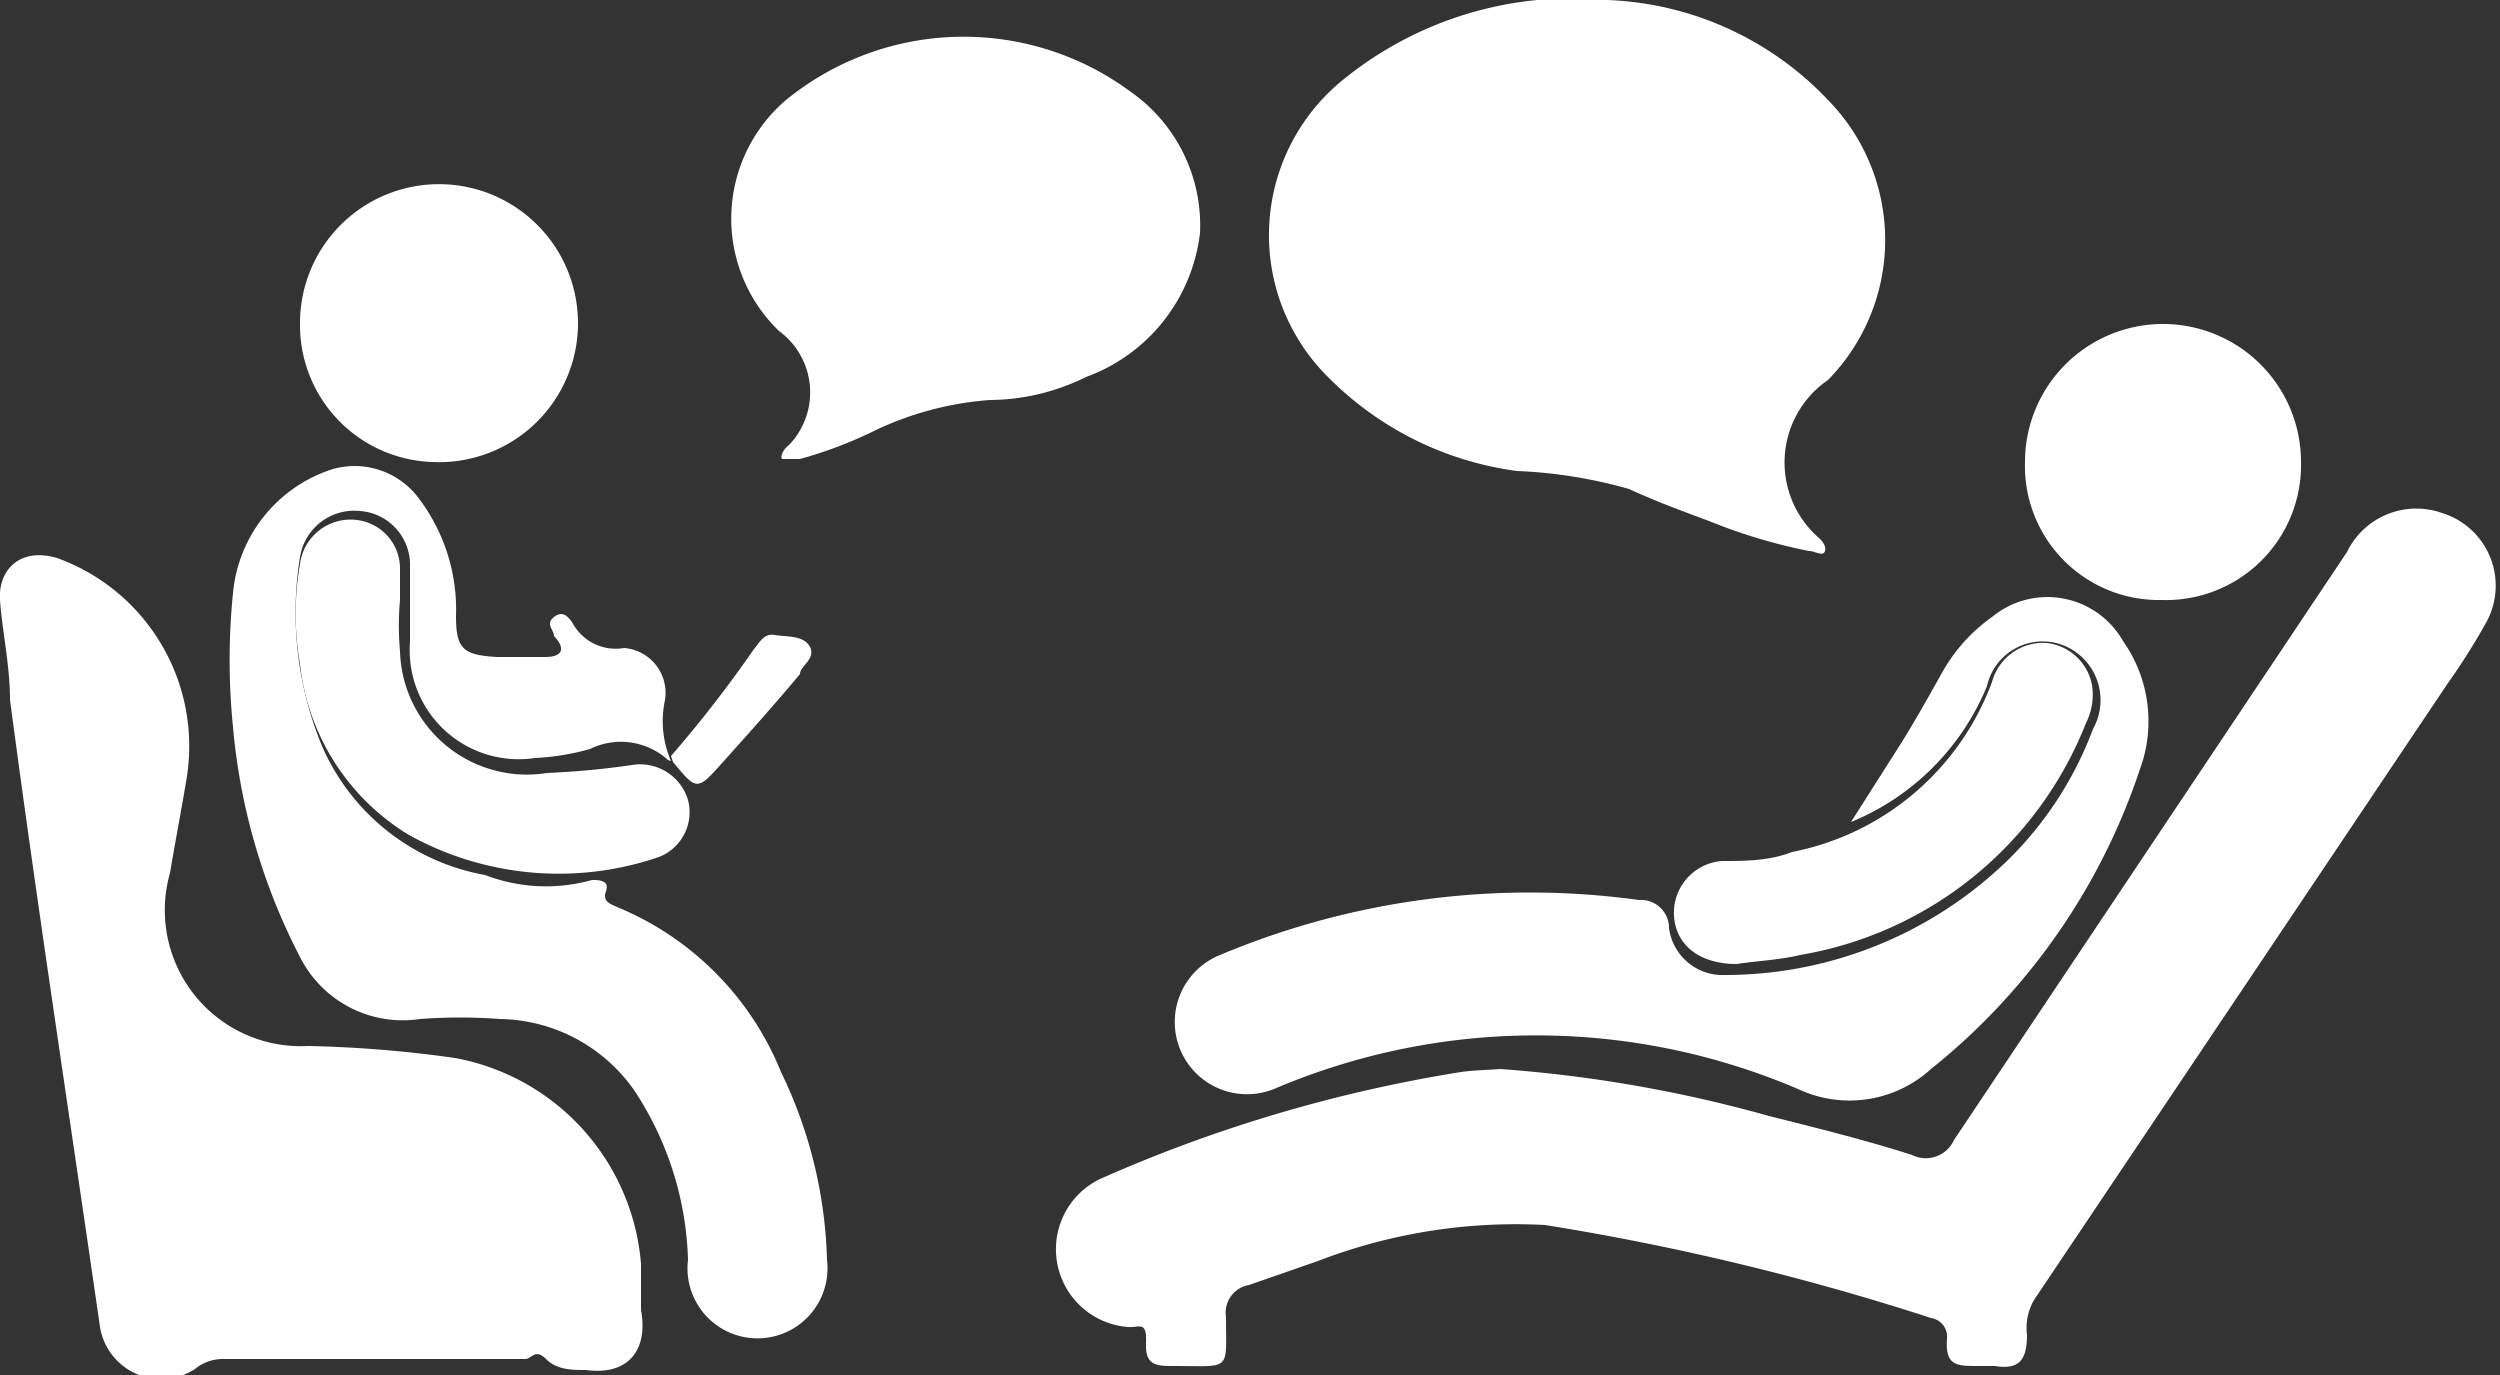 <svg xmlns="http://www.w3.org/2000/svg" viewBox="0 0 25 13.75"><rect x="0" y="0" width="25" height="13.75" fill="#333333" stroke="none"/><defs><style>.cls-1{fill:#fff;}</style></defs><title>Begind Therapy</title><g id="Layer_2" data-name="Layer 2"><g id="Layer_1-2" data-name="Layer 1"><path class="cls-1" d="M15,10.69a13.53,13.53,0,0,1,2.69.47c.48.12,1,.25,1.43.39a.31.31,0,0,0,.42-.15l3.93-5.88a.77.77,0,0,1,.95-.39.76.76,0,0,1,.45,1.08,6.49,6.49,0,0,1-.39.62L20.34,13a.56.56,0,0,0-.07.35c0,.25-.08.35-.32.31h-.17c-.21,0-.33,0-.31-.27a.19.19,0,0,0-.16-.21,25.53,25.53,0,0,0-3.86-.93,5.5,5.5,0,0,0-2.27.36l-.69.24a.28.28,0,0,0-.23.32c0,.55.06.49-.52.49-.17,0-.29,0-.28-.23s-.07-.15-.18-.16A.78.78,0,0,1,11,11.79a14.57,14.57,0,0,1,3.61-1.07C14.75,10.7,14.9,10.7,15,10.69Z"/><path class="cls-1" d="M16.07,0a3.2,3.2,0,0,1,2.21,1,2,2,0,0,1,0,2.8,1,1,0,0,0-.09,1.58s.08.07.06.13-.1,0-.16,0a5.45,5.45,0,0,1-1-.3c-.27-.1-.54-.2-.8-.32a4.76,4.76,0,0,0-1.12-.18,3.26,3.26,0,0,1-1.87-.92,2,2,0,0,1,.14-3A3.63,3.63,0,0,1,16.07,0Z"/><path class="cls-1" d="M5.86,13.7c-.14,0-.29,0-.4-.11s-.14,0-.21,0h-3a.44.44,0,0,0-.3.1A.62.62,0,0,1,1,13.27C.7,11.19.38,9.11.1,7c0-.35-.08-.7-.1-1s.2-.53.57-.42A2,2,0,0,1,1.86,7.82c-.05.3-.11.61-.16.91a1.36,1.36,0,0,0,1.38,1.73,12.14,12.14,0,0,1,1.47.12,2.28,2.28,0,0,1,1.86,2.06c0,.15,0,.3,0,.46C6.48,13.47,6.31,13.76,5.86,13.7Z"/><path class="cls-1" d="M6.68,7.6a.7.7,0,0,0-.78-.11,2.43,2.43,0,0,1-.55.09A1.09,1.09,0,0,1,4.1,6.42c0-.25,0-.5,0-.75a.54.54,0,0,0-.5-.56A.55.55,0,0,0,3,5.57a3.5,3.5,0,0,0,.22,1.89A2.2,2.2,0,0,0,4.85,8.75a1.7,1.7,0,0,0,1.07.05c.06,0,.18,0,.14.11s.05.13.11.16a3,3,0,0,1,1.64,1.65,4.57,4.57,0,0,1,.46,1.88.7.7,0,1,1-1.39,0,3.23,3.23,0,0,0-.54-1.7A1.67,1.67,0,0,0,5,10.19a5.34,5.34,0,0,0-.8,0A1.15,1.15,0,0,1,3,9.57a6.17,6.17,0,0,1-.67-2.3,6.67,6.67,0,0,1,0-1.34,1.44,1.44,0,0,1,1-1.24A.8.8,0,0,1,4.2,5a1.84,1.84,0,0,1,.36,1.16c0,.33.07.39.41.41h.48c.16,0,.22-.07.09-.21l0,0c0-.06-.09-.12,0-.19s.14,0,.18.05a.49.49,0,0,0,.52.26A.45.45,0,0,1,6.65,7a1,1,0,0,0,.06.61Z"/><path class="cls-1" d="M18.51,8.22,19,7.45c.15-.24.29-.49.43-.74a1.69,1.69,0,0,1,.49-.54.87.87,0,0,1,1.31.24,1.39,1.39,0,0,1,.17,1.28,6.44,6.44,0,0,1-2.09,3,1.21,1.21,0,0,1-1.33.2,6.67,6.67,0,0,0-5.24,0,.72.72,0,1,1-.54-1.34A8,8,0,0,1,16.39,9a.28.28,0,0,1,.3.28.54.54,0,0,0,.56.47,4.06,4.06,0,0,0,2.84-1.16,3.6,3.6,0,0,0,.84-1.3.59.59,0,0,0-.28-.83.57.57,0,0,0-.78.4A2.49,2.49,0,0,1,18.51,8.22Z"/><path class="cls-1" d="M12,2.33a1.75,1.75,0,0,1-1.14,1.44A2.19,2.19,0,0,1,9.9,4a3.21,3.21,0,0,0-1.14.3A4.28,4.28,0,0,1,8,4.59c-.06,0-.13,0-.17,0s0-.1.06-.14a.76.76,0,0,0-.1-1.14A1.56,1.56,0,0,1,7.86,1,2.81,2.81,0,0,1,11.31.92,1.63,1.63,0,0,1,12,2.33Z"/><path class="cls-1" d="M4.32,4.62A1.37,1.37,0,0,1,3,3.24,1.39,1.39,0,1,1,4.32,4.62Z"/><path class="cls-1" d="M21.62,6a1.34,1.34,0,0,1-1.37-1.38,1.38,1.38,0,0,1,2.76,0A1.35,1.35,0,0,1,21.62,6Z"/><path class="cls-1" d="M4,6a2.85,2.85,0,0,0,0,.51A1.27,1.27,0,0,0,5.47,7.73a8.4,8.4,0,0,0,.85-.08A.5.5,0,0,1,6.88,8a.48.48,0,0,1-.32.58,3.09,3.09,0,0,1-2.47-.23A2.29,2.29,0,0,1,3,6.64a2.91,2.91,0,0,1,0-1,.51.51,0,0,1,.57-.44A.49.49,0,0,1,4,5.7V6Z"/><path class="cls-1" d="M17.37,9.64c-.38,0-.61-.19-.63-.48a.52.52,0,0,1,.48-.55c.23,0,.47,0,.7-.09a2.68,2.68,0,0,0,2-1.7.53.53,0,0,1,.55-.39.52.52,0,0,1,.45.42.63.63,0,0,1-.06.38A3.74,3.74,0,0,1,18,9.55C17.8,9.6,17.55,9.61,17.37,9.64Z"/><path class="cls-1" d="M6.71,7.56a12.24,12.24,0,0,0,.83-1.07c.06-.07.1-.16.21-.14s.29,0,.35.12S8,6.66,8,6.74c-.25.3-.51.59-.77.88s-.26.29-.5,0Z"/></g></g></svg>